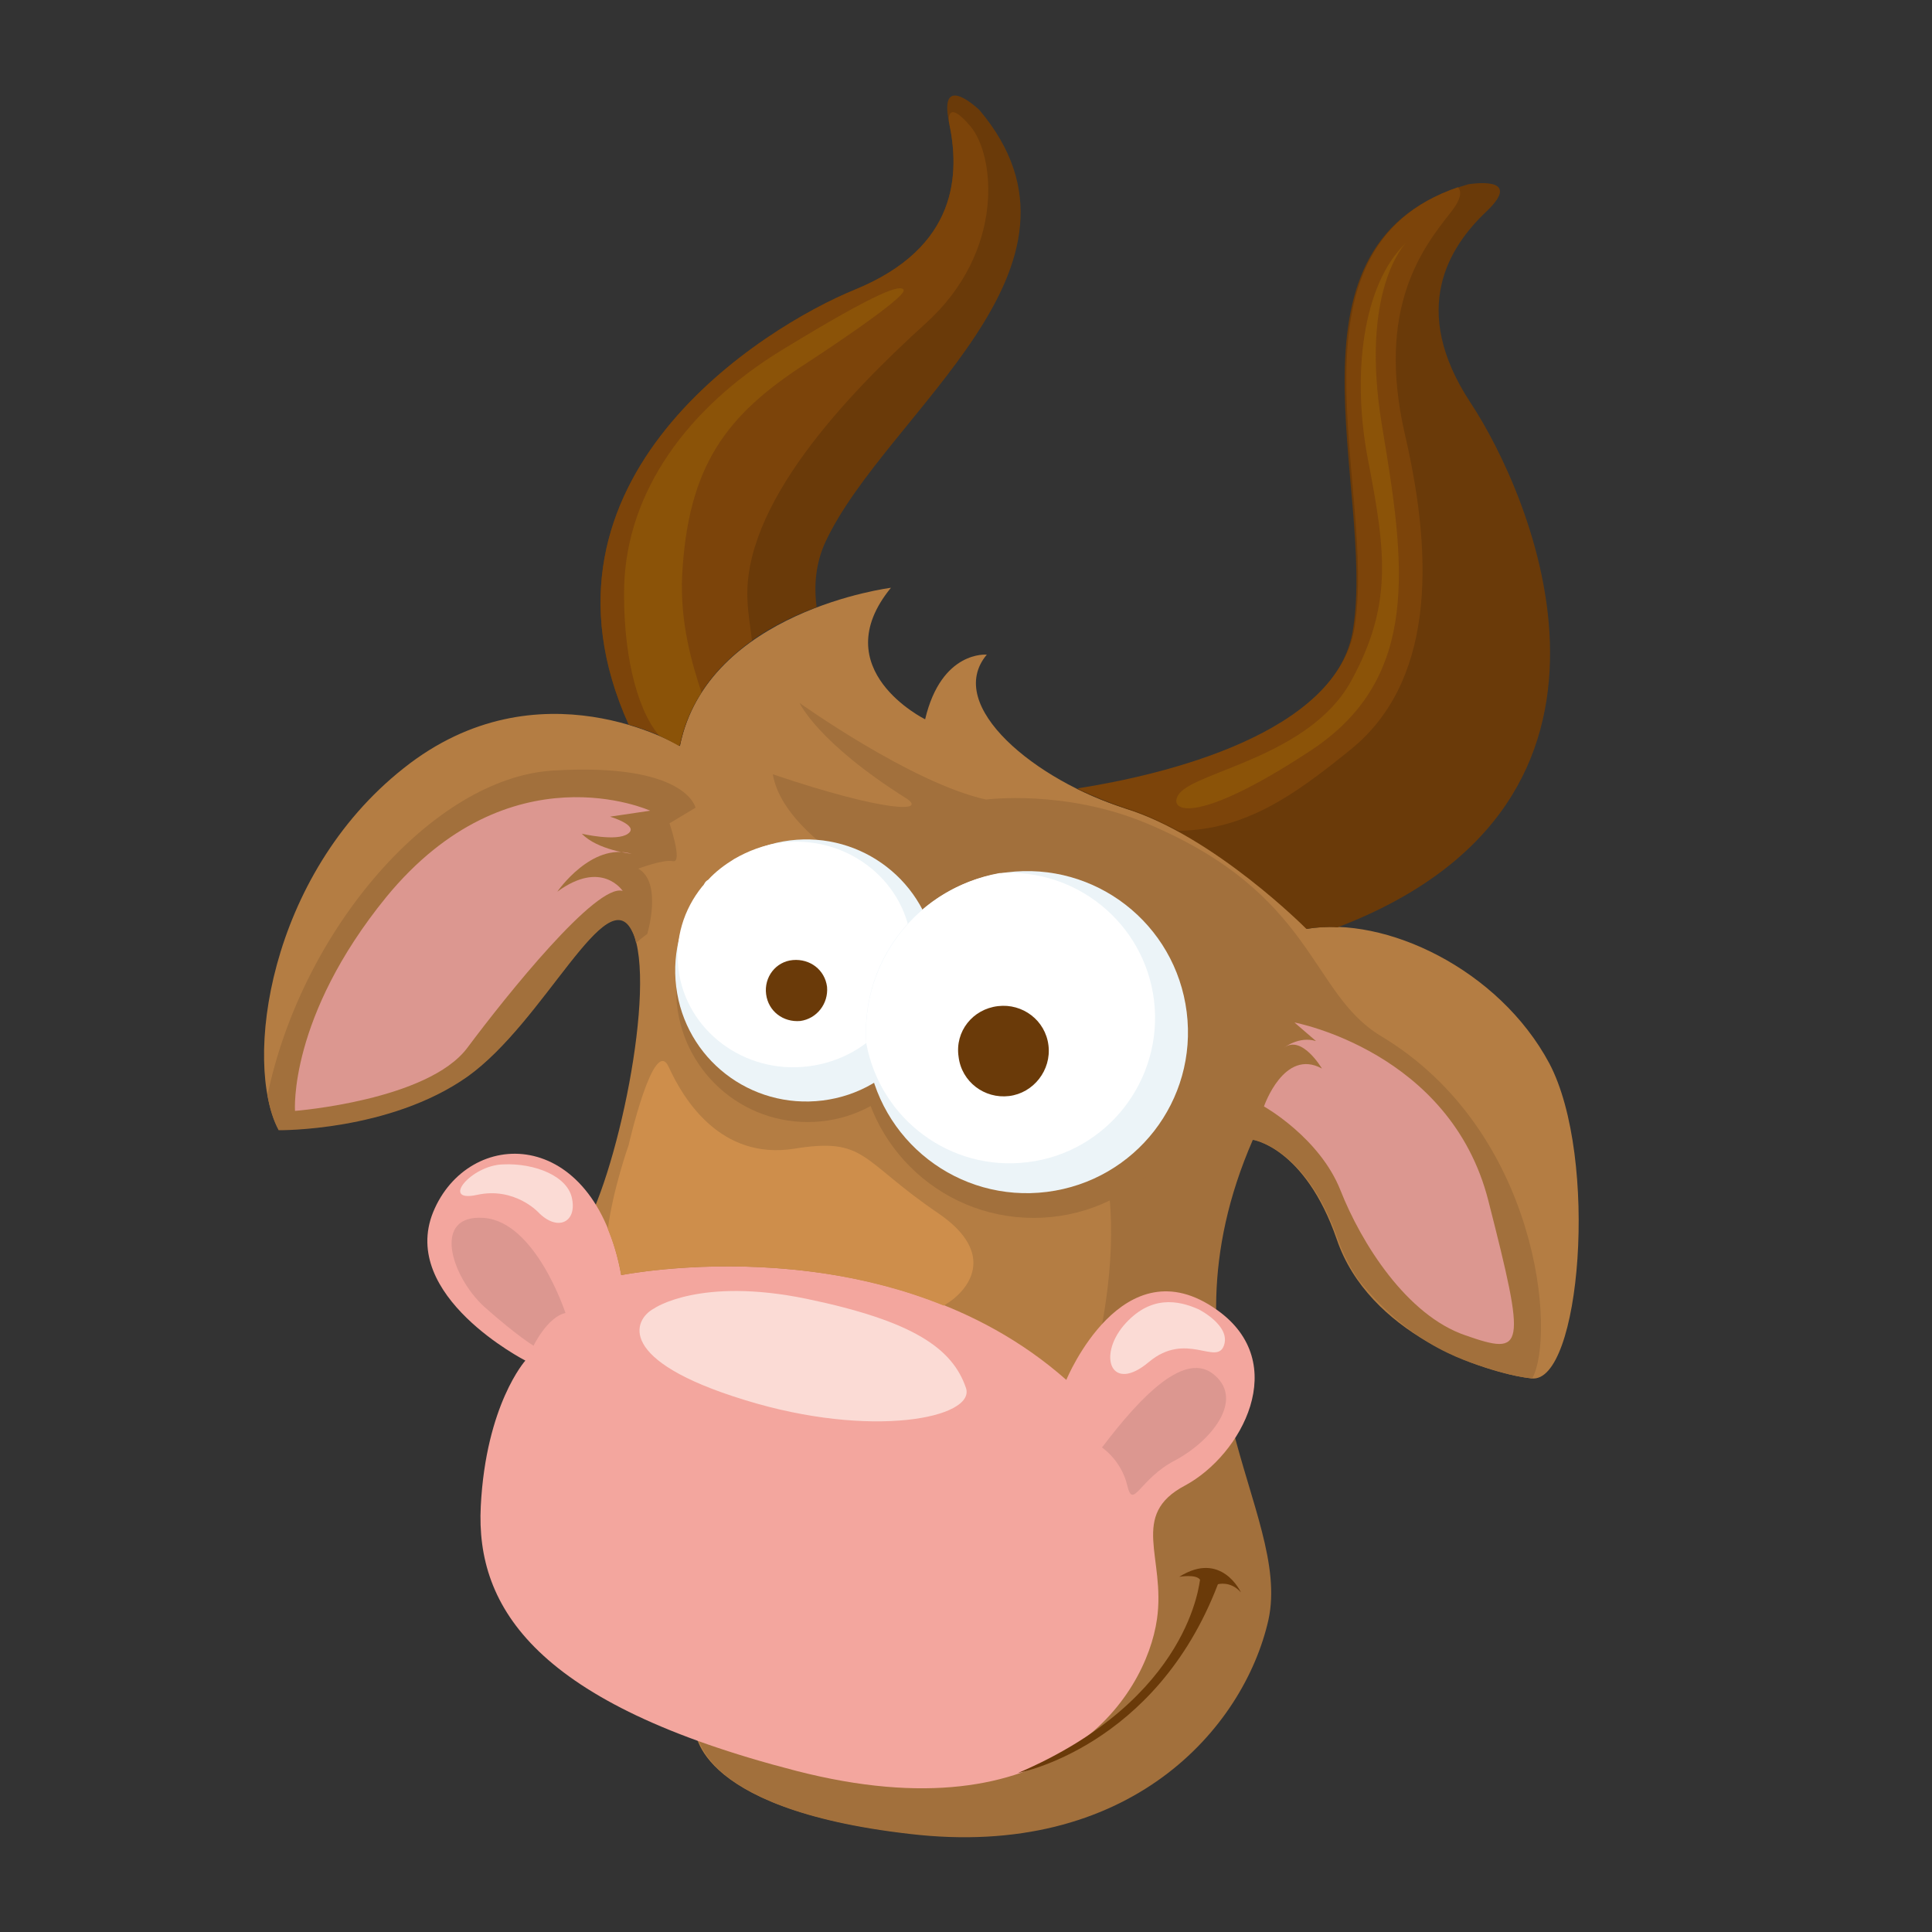 <?xml version="1.0" encoding="utf-8"?>
<!-- Generator: Adobe Illustrator 17.1.0, SVG Export Plug-In . SVG Version: 6.00 Build 0)  -->
<!DOCTYPE svg PUBLIC "-//W3C//DTD SVG 1.1//EN" "http://www.w3.org/Graphics/SVG/1.1/DTD/svg11.dtd">
<svg version="1.1" id="Layer_1" xmlns="http://www.w3.org/2000/svg" xmlns:xlink="http://www.w3.org/1999/xlink" x="0px" y="0px"
	 width="260px" height="260px" viewBox="0 0 260 260" enable-background="new 0 0 260 260" xml:space="preserve">
<rect x="0" y="0" width="260" height="260" fill="#333333" stroke="none"/>
<g>
	<path fill="#B47D43" d="M175.9,125c0,0-12.4-12.6-24.4-16.2c-12-3.7-24.5-13.8-18.7-20.7c0,0-6.1-0.6-8.3,8.7
		c0,0-13.6-6.7-4.6-17.7c0,0-24.7,3.1-28.4,21.3c0,0-19-11.5-37.2,3c-18.2,14.4-21.6,39.7-16.8,48.6c0,0,14.9,0.2,25.4-7.2
		c10.4-7.4,18.8-26.7,22.2-19.5c3.4,7.3-2.2,33.7-7,41c-4.7,7.3-5.4,52.1,15.4,66c0,0-0.9,11,28.7,14.4c29.6,3.5,45-14.2,48.3-28.8
		c3.2-14.6-15.6-33.6-2.1-64.6c0,0,7.2,1,11.5,13.5c4.3,12.6,19.5,17.9,26.2,18.7c6.6,0.8,9.1-29.7,2.4-42.4
		C201.7,130.4,186.4,123.2,175.9,125z"/>
	<path fill="#6A3A09" d="M91.5,100.3c2.1-10.4,11.1-15.9,18.4-18.6c-0.4-3-0.1-6,1.2-8.8c8.2-17.5,38.6-36.9,20.7-58.1
		c0,0-5.5-5.3-4.1,1.6c1.5,6.9,1.3,16.9-12.7,22.6c-12.2,5-45.3,25.4-30.4,58.5C88.8,98.7,91.5,100.3,91.5,100.3z"/>
	<path fill="#7C440A" d="M91.5,100.3c1.3-6.4,5.2-10.9,9.7-14.1c-0.2-1.7-0.5-3.4-0.6-5.2c-0.8-13,13.3-27.8,24-37.5
		c10.7-9.7,9.3-22.6,6-26.5c-3.3-3.9-2.9-0.6-2.9-0.6c1.5,6.9,1.3,16.9-12.7,22.6c-12.2,5-45.3,25.4-30.4,58.5
		C88.8,98.7,91.5,100.3,91.5,100.3z"/>
	<path fill="#8B5308" d="M88.7,99c1.7,0.8,2.7,1.4,2.7,1.4c0.6-2.7,1.6-5.1,3-7.2c-1.3-4-2.9-9.4-2.6-15.8
		c0.8-14.6,5.8-21.5,16.7-28.5c0,0,13.7-8.9,13.1-9.9c-0.4-0.7-3.1,0-16.2,8c-13,7.9-21,19.2-21.4,31.8C83.8,87.3,85.5,95.2,88.7,99
		z"/>
	<path fill="#A2703C" d="M185.8,139.4c-9.6-5.8-8.8-19.1-31.5-28.6c-11-4.6-21.6-3.2-21.6-3.2c-10-2.2-25.1-13-25.1-13
		s2.4,5.3,14.3,12.8c3,1.9-2.5,2-17.9-3.2c1.9,11,25,19.4,26.6,22.4c4.8,9.6,13.2,18.6,16.6,26c6,13-0.7,40.3-7.6,48.5
		c-6.8,8.1-32.9,13.6-51.4,16.5c-2.3,0.4-4,1.1-5.1,2.2c2.7,5.2,6.1,9.6,10.6,12.6c0,0-0.9,11,28.7,14.4c29.6,3.5,45-14.2,48.3-28.8
		c3.2-14.6-15.6-33.6-2.1-64.6c0,0,7.2,1,11.5,13.5c0.7,1.9,1.6,3.7,2.7,5.3c7.5,9.3,14.7,11.1,19,12.4c1.7,0.5,3.2,0.8,4.4,0.9
		C209.4,179.7,207.2,152.2,185.8,139.4z"/>
	<path fill="#6A3A09" d="M145,106.2c2.1,1,4.3,1.9,6.4,2.6c12,3.7,24.4,16.2,24.4,16.2c1.3-0.2,2.8-0.3,4.2-0.2
		c44.4-17,25.9-58.5,17.9-70.6c-8.3-12.6-2.9-21,2.2-25.8c5.1-4.9-2.5-3.6-2.5-3.6c-26.7,7.6-12.5,40.6-15.5,59.8
		C180,98.9,156.5,104.4,145,106.2z"/>
	<circle fill="#A2703C" cx="108.7" cy="133.3" r="17.7"/>
	<circle fill="#A2703C" cx="139.1" cy="140.4" r="23.5"/>
	<path fill="#ECF4F8" d="M91,132.8c1.2,9.7,10,16.5,19.7,15.3c9.7-1.2,16.5-10,15.3-19.7c-1.2-9.7-10-16.5-19.7-15.3
		C96.7,114.3,89.8,123.1,91,132.8z"/>
	<path fill="#FFFFFF" d="M94.5,119.3c0.1-0.1,0.2-0.2,0.3-0.4c0.1-0.2,0.3-0.4,0.5-0.5c1-1.1,2.2-2,3.5-2.8c1.9-1.1,4-1.9,6.3-2.2
		c8.6-1.1,16.5,4.8,17.5,13.1c1,8.3-5.1,15.9-13.8,17c-8.6,1.1-16.5-4.8-17.5-13.1C90.8,126.3,92,122.4,94.5,119.3z"/>
	<path fill="#ECF4F8" d="M116.7,141.6c1.5,11.9,12.3,20.3,24.2,18.8c11.9-1.5,20.3-12.3,18.8-24.2c-1.5-11.9-12.3-20.3-24.2-18.8
		C123.6,118.9,115.2,129.7,116.7,141.6z"/>
	<path fill="#FFFFFF" d="M134.5,117.5c10.3-0.7,19.5,6.7,20.8,17.1c1.3,10.7-6.3,20.5-17,21.8c-10.4,1.3-19.8-5.8-21.7-15.9
		C115.8,129.4,123.5,119.5,134.5,117.5z"/>
	<path fill="#6A3A09" d="M129,142.2c0.4,3.4,3.5,5.7,6.8,5.3c3.3-0.4,5.7-3.5,5.3-6.8c-0.4-3.4-3.5-5.7-6.8-5.3
		C130.9,135.8,128.5,138.8,129,142.2z"/>
	<path fill="#6A3A09" d="M103.1,133.8c0.3,2.3,2.3,3.8,4.6,3.6c2.2-0.3,3.8-2.3,3.6-4.6c-0.3-2.3-2.3-3.8-4.6-3.6
		C104.4,129.4,102.8,131.5,103.1,133.8z"/>
	<path fill="#F3A69E" d="M83.6,171.6c0,0,35.8-7.2,59.9,14.1c0,0,7.6-18.5,20.3-9.4c10,7.1,3.3,19.5-4.3,23.6c-7.6,4-2.6,9.7-3.8,18
		c-1.5,10.5-13.7,29.4-48.6,20.4c-34.9-9-43.1-21.9-42.4-35.6c0.7-13.7,6-19.6,6-19.6s-17-8.7-12.4-20
		C63,151.7,79.9,151.3,83.6,171.6z"/>
	<path fill="#7C440A" d="M189.1,58.6c-4-17.2,2.4-25.3,6.2-30.1c1.4-1.8,1.4-2.8,0.9-3.3c-24.5,8.4-10.9,40.5-13.9,59.2
		c-2.3,14.4-25.8,19.9-37.3,21.7c2.1,1,4.3,1.9,6.4,2.6c2.4,0.7,4.9,1.9,7.2,3.1c9-0.1,15.6-4.8,23-10.8
		C192.8,92.1,193.1,75.9,189.1,58.6z"/>
	<path fill="#8B5308" d="M189.2,32.7c0,0-6.3,6.2-3.2,24.7c3.1,18.5,5.3,33.8-9.6,43.6c-16.1,10.6-19.4,8-17.7,5.8
		c2.3-3,17.5-5,23.1-15.1c5.6-10.2,4.7-17.3,2.4-29.3C181.8,50.5,183.4,38.2,189.2,32.7z"/>
	<path fill="#DC9790" d="M148.3,194.8c0,0,2.6,1.7,3.4,5.1c0.8,3.4,1.6-0.9,6.5-3.4c4.8-2.6,9.2-8,5.3-11.4
		C159.6,181.6,153.6,187.8,148.3,194.8z"/>
	<path fill="#DC9790" d="M76.1,176.7c0,0-4-12.3-11-12.8c-7-0.5-4.4,7.8,0,11.9c4.5,4,6.7,5.3,6.7,5.3S73.7,177.2,76.1,176.7z"/>
	<path fill="#FBDBD5" d="M161.3,176.2c0,0,4.4,2.2,3.4,4.9c-1,2.7-5.1-2-10.1,2.2c-5,4.2-6.9-0.7-3.4-4.9
		C154.8,174.2,158.6,175,161.3,176.2z"/>
	<path fill="#FBDBD5" d="M72.4,163.1c0,0-3.2-3.4-8.2-2.3c-5,1.1-0.8-4,3.5-4.1c4.3-0.2,8.8,1.6,9.3,4.7
		C77.6,164.5,75,165.8,72.4,163.1z"/>
	<path fill="#6A3A09" d="M137,238.6c0,0,18.5-3.4,26.9-25.4c0,0,1.7-0.5,3.1,1.1c0,0-2.6-5.7-8.3-2.1c0,0,2.3-0.4,2.8,0.4
		C161.4,212.6,160.4,228.6,137,238.6z"/>
	<path fill="#FBDBD5" d="M88,176.1c0,0,6.1-4.3,20.6-1.3c14.4,3,19.6,6.7,21.4,12c1.3,4-12.7,6.9-29.8,1.6
		C82.9,183.1,85.2,177.6,88,176.1z"/>
	<path fill="#A2703C" d="M87.1,125.7c0,0,2.1-6.9-1.2-8.8c0,0,3.4-1.3,4.7-1c1.3,0.2-0.5-5.1-0.5-5.1l3.5-2.1c0,0-1.2-6.1-19.2-5
		c-16.2,1-33.8,21.5-38.4,43.7c0.3,1.8,0.8,3.4,1.5,4.7c0,0,14.9,0.2,25.4-7.2c10.4-7.4,18.8-26.7,22.2-19.5
		c0.2,0.4,0.4,0.9,0.5,1.5C86.5,126.1,87.1,125.7,87.1,125.7z"/>
	<path fill="#DC9790" d="M174.2,137.6c0,0,21,3.9,26.1,24c5.1,20,4.9,20.9-3.1,18.1c-7.9-2.7-14-12.4-16.8-19.5
		c-2.8-7.1-10.3-11.3-10.3-11.3s2.7-7.9,7.8-5.1c0,0-2.7-4.6-5.1-2.8c0,0,2-1.6,4.3-0.9L174.2,137.6z"/>
	<path fill="#DC9790" d="M87.5,109.1c0,0-18.9-8.6-35.5,11.6c-13.2,16.2-12.3,28.8-12.3,28.8s17.9-1.4,23.2-8.5
		c5.3-7.1,17.4-22.2,20.9-21.1c0,0-2.8-4.3-8.8,0.1c0,0,4.6-6.7,10-5.1c0,0-4.6-0.5-6.7-2.7c0,0,4.7,1.1,6.2,0
		c1.6-1.1-2.4-2.3-2.4-2.3L87.5,109.1z"/>
	<path fill="#CE8E4B" d="M83.6,171.6c0,0,22.2-4.5,43.4,4.1c3.5-2,7.2-7-0.7-12.4c-10.6-7.2-9.7-10.3-19.5-8.7
		c-9.8,1.5-14.8-6.6-16.8-11c-2-4.4-5.4,10.5-5.4,10.5s-2.1,5.9-2.8,11.3C82.5,167.1,83.2,169.2,83.6,171.6z"/>
</g>
</svg>
